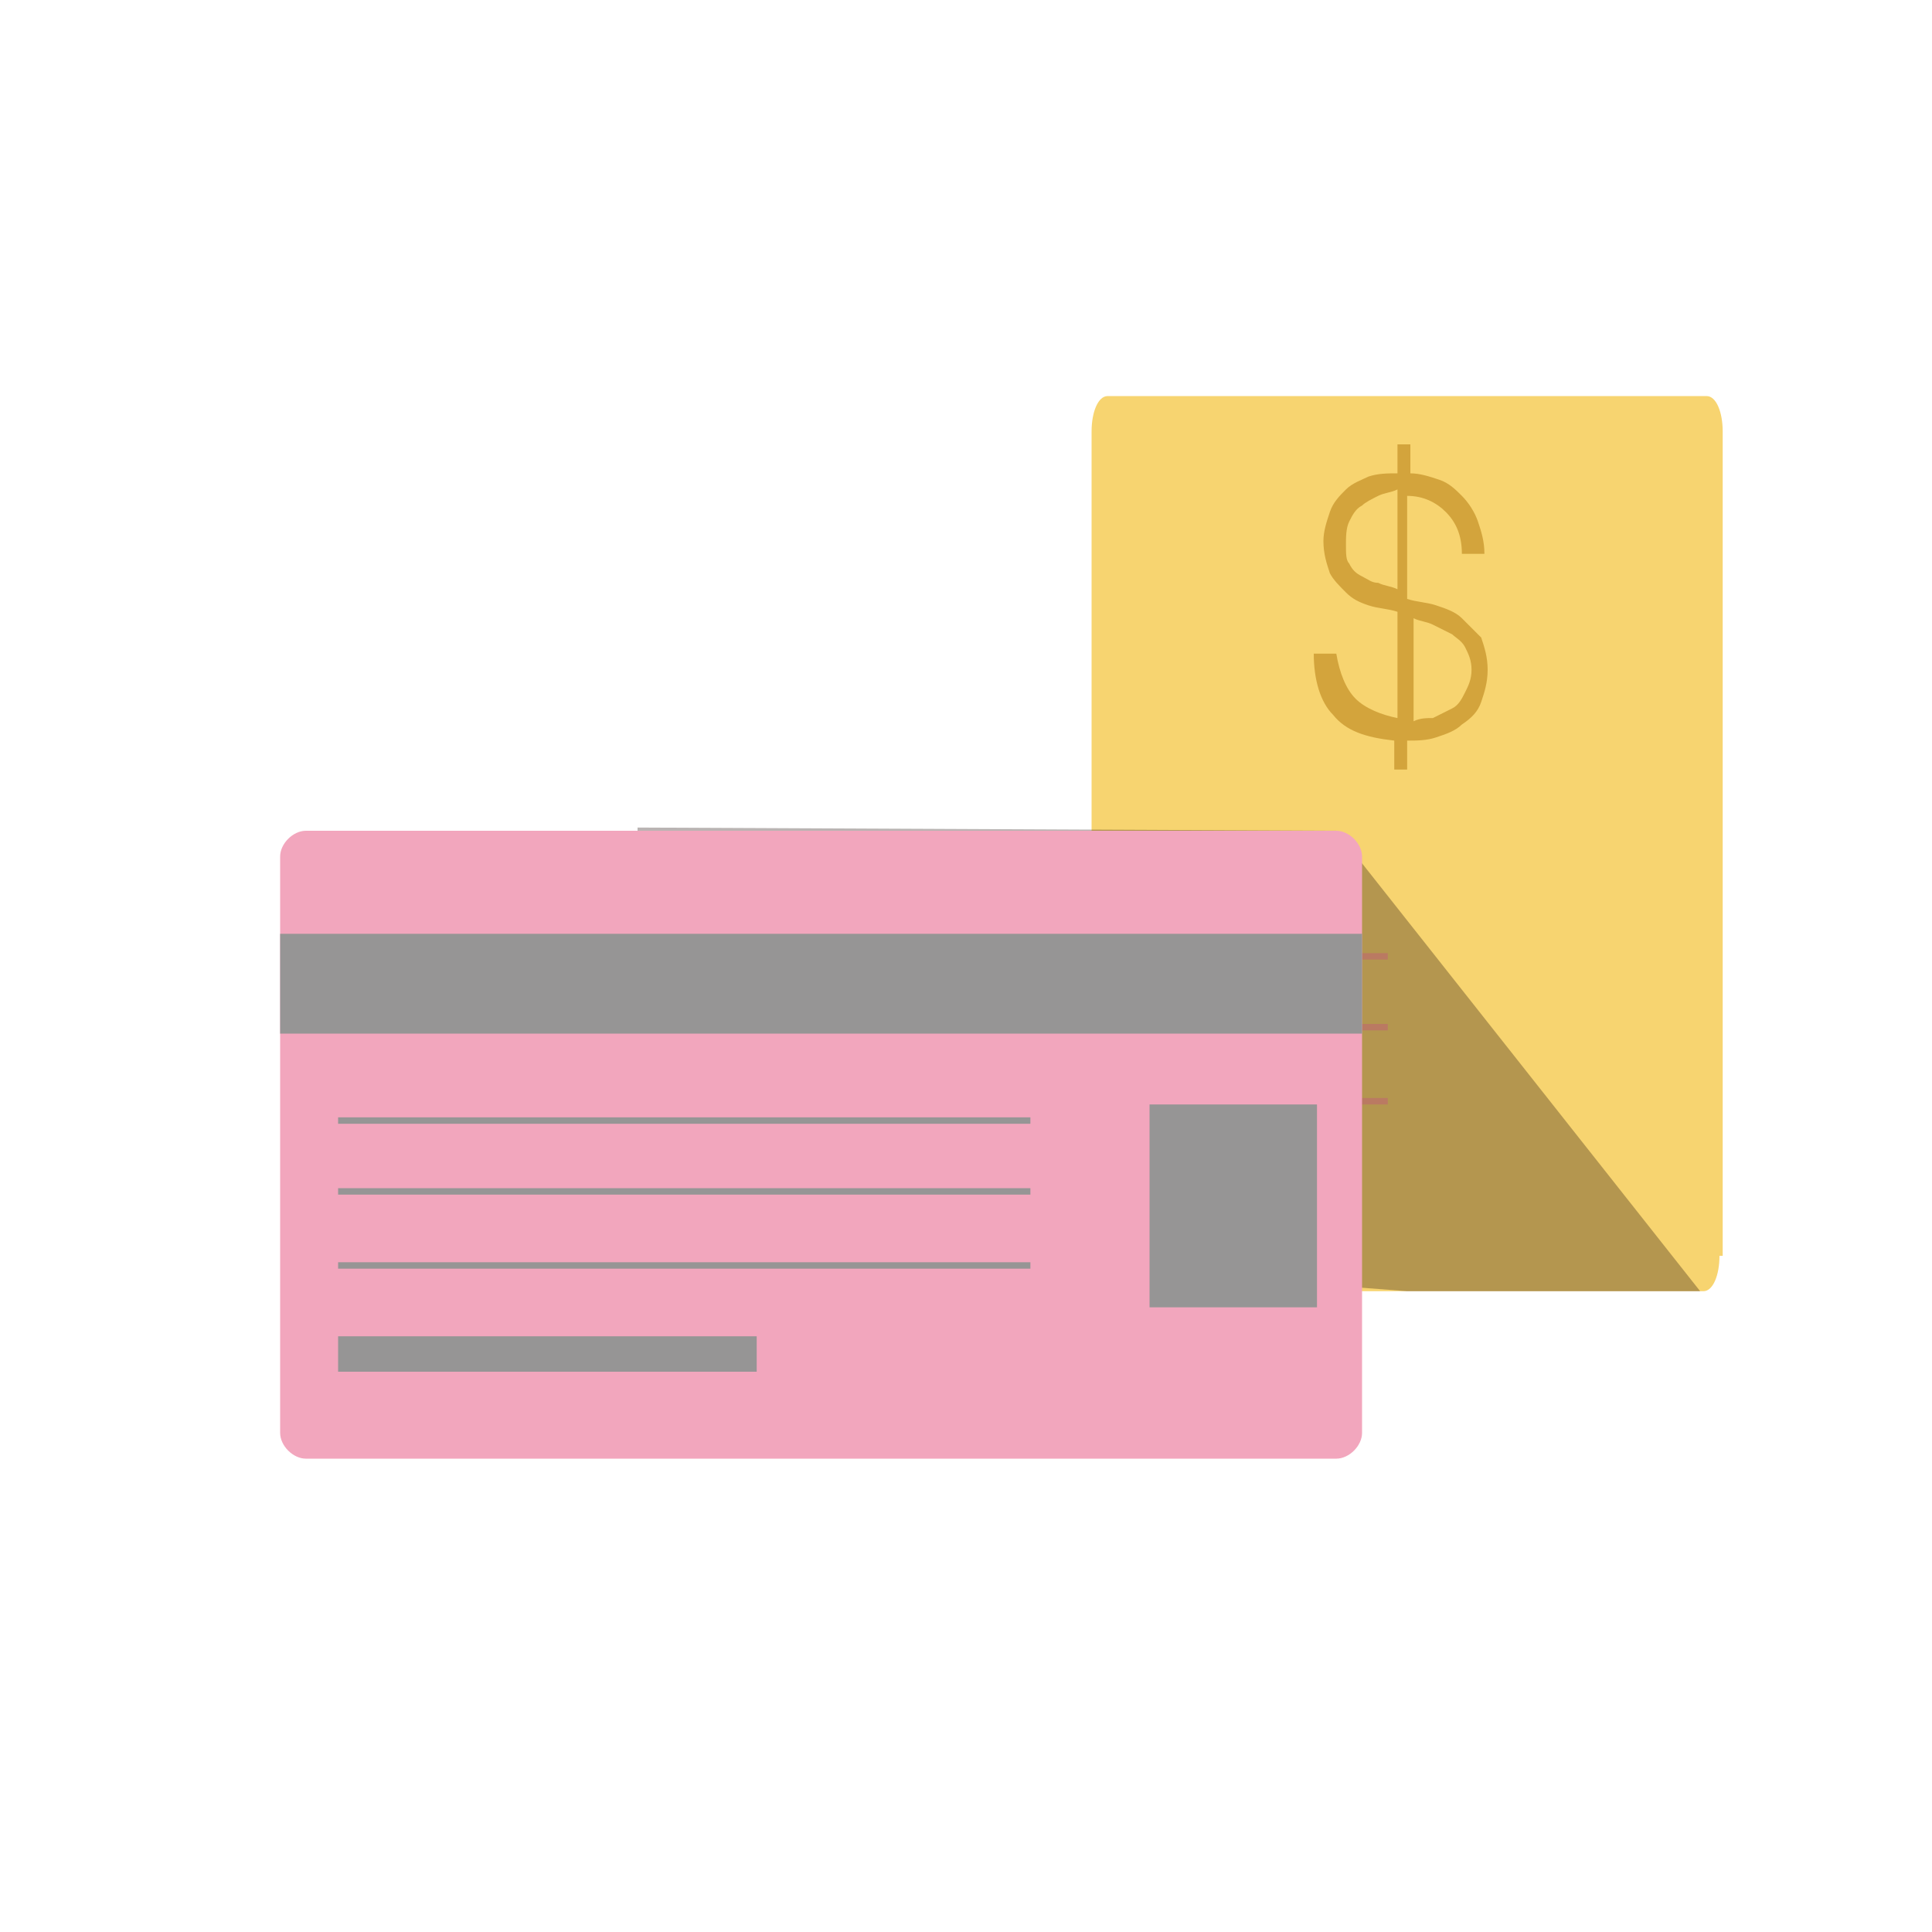 <?xml version="1.0" encoding="utf-8"?>
<!-- Generator: Adobe Illustrator 19.0.0, SVG Export Plug-In . SVG Version: 6.00 Build 0)  -->
<svg version="1.1" id="图层_1" xmlns="http://www.w3.org/2000/svg" xmlns:xlink="http://www.w3.org/1999/xlink" x="0px" y="0px"
	 viewBox="0 0 60 60" style="enable-background:new 0 0 60 60;" xml:space="preserve">
<style type="text/css">
	.st0{fill:#F7D470;}
	.st1{fill:#FFAD8C;}
	.st2{opacity:0.3;fill:#1A0600;}
	.st3{fill:#F2A6BD;}
	.st4{fill:#969595;}
	.st5{fill:#D3A43C;}
</style>
<g id="XMLID_592_">
</g>
<g id="XMLID_595_">
</g>
<g id="XMLID_596_">
</g>
<g id="XMLID_597_">
</g>
<g id="XMLID_598_">
</g>
<path class="st0" d="M53.4,39c0,0.6-0.2,1.1-0.5,1.1H34.4c-0.3,0-0.5-0.5-0.5-1.1V13.4c0-0.6,0.2-1.1,0.5-1.1h18.6
	c0.3,0,0.5,0.5,0.5,1.1V39z"/>
<g>
	<rect x="21.6" y="29.6" class="st1" width="21.5" height="0.2"/>
	<rect x="21.6" y="31.8" class="st1" width="21.5" height="0.2"/>
	<rect x="21.6" y="34.1" class="st1" width="21.5" height="0.2"/>
</g>
<path class="st2" d="M41.5,25.8l-21.7-0.1v0.1l-4.9,0v2.3v3.1v12.4c0,0.4,0.3,0.8,0.7,0.8l25.2-4.5c0.4,0,2.9,0.2,2.9,0.2h9.1
	L41.5,25.8z"/>
<path class="st3" d="M42.3,44.5c0,0.4-0.4,0.8-0.8,0.8h-32c-0.4,0-0.8-0.4-0.8-0.8V26.6c0-0.4,0.4-0.8,0.8-0.8l32,0
	c0.4,0,0.8,0.4,0.8,0.8V44.5z"/>
<rect x="8.7" y="29" class="st4" width="33.6" height="3.1"/>
<rect x="35.7" y="34.3" class="st4" width="5.2" height="6.3"/>
<g>
	<rect x="10.5" y="34.7" class="st4" width="21.5" height="0.2"/>
	<rect x="10.5" y="36.9" class="st4" width="21.5" height="0.2"/>
	<rect x="10.5" y="39.2" class="st4" width="21.5" height="0.2"/>
</g>
<rect x="10.5" y="41.5" class="st4" width="13" height="1.1"/>
<g>
	<path class="st5" d="M42.1,21.7c0.3,0.3,0.8,0.5,1.3,0.6v-3.3c-0.3-0.1-0.6-0.1-0.9-0.2c-0.3-0.1-0.5-0.2-0.7-0.4
		c-0.2-0.2-0.4-0.4-0.5-0.6c-0.1-0.3-0.2-0.6-0.2-1c0-0.3,0.1-0.6,0.2-0.9c0.1-0.3,0.3-0.5,0.5-0.7c0.2-0.2,0.5-0.3,0.7-0.4
		c0.3-0.1,0.6-0.1,0.9-0.1v-0.9h0.4v0.9c0.3,0,0.6,0.1,0.9,0.2c0.3,0.1,0.5,0.3,0.7,0.5c0.2,0.2,0.4,0.5,0.5,0.8
		c0.1,0.3,0.2,0.6,0.2,1h-0.7c0-0.6-0.2-1-0.5-1.3c-0.3-0.3-0.7-0.5-1.2-0.5v3.2c0.3,0.1,0.6,0.1,0.9,0.2c0.3,0.1,0.6,0.2,0.8,0.4
		c0.2,0.2,0.4,0.4,0.6,0.6c0.1,0.3,0.2,0.6,0.2,1c0,0.4-0.1,0.7-0.2,1c-0.1,0.3-0.3,0.5-0.6,0.7c-0.2,0.2-0.5,0.3-0.8,0.4
		c-0.3,0.1-0.6,0.1-0.9,0.1v0.9h-0.4v-0.9c-0.9-0.1-1.5-0.3-1.9-0.8c-0.4-0.4-0.6-1.1-0.6-1.9h0.7C41.6,20.9,41.8,21.4,42.1,21.7z
		 M42.8,15.4c-0.2,0.1-0.4,0.2-0.5,0.3c-0.2,0.1-0.3,0.3-0.4,0.5c-0.1,0.2-0.1,0.5-0.1,0.7c0,0.3,0,0.5,0.1,0.6
		c0.1,0.2,0.2,0.3,0.4,0.4c0.2,0.1,0.3,0.2,0.5,0.2c0.2,0.1,0.4,0.1,0.6,0.2v-3.1C43.2,15.3,43,15.3,42.8,15.4z M44.5,22.3
		c0.2-0.1,0.4-0.2,0.6-0.3c0.2-0.1,0.3-0.3,0.4-0.5c0.1-0.2,0.2-0.4,0.2-0.7c0-0.3-0.1-0.5-0.2-0.7c-0.1-0.2-0.3-0.3-0.4-0.4
		c-0.2-0.1-0.4-0.2-0.6-0.3c-0.2-0.1-0.4-0.1-0.6-0.2v3.2C44.1,22.3,44.3,22.3,44.5,22.3z"/>
</g>
</svg>
